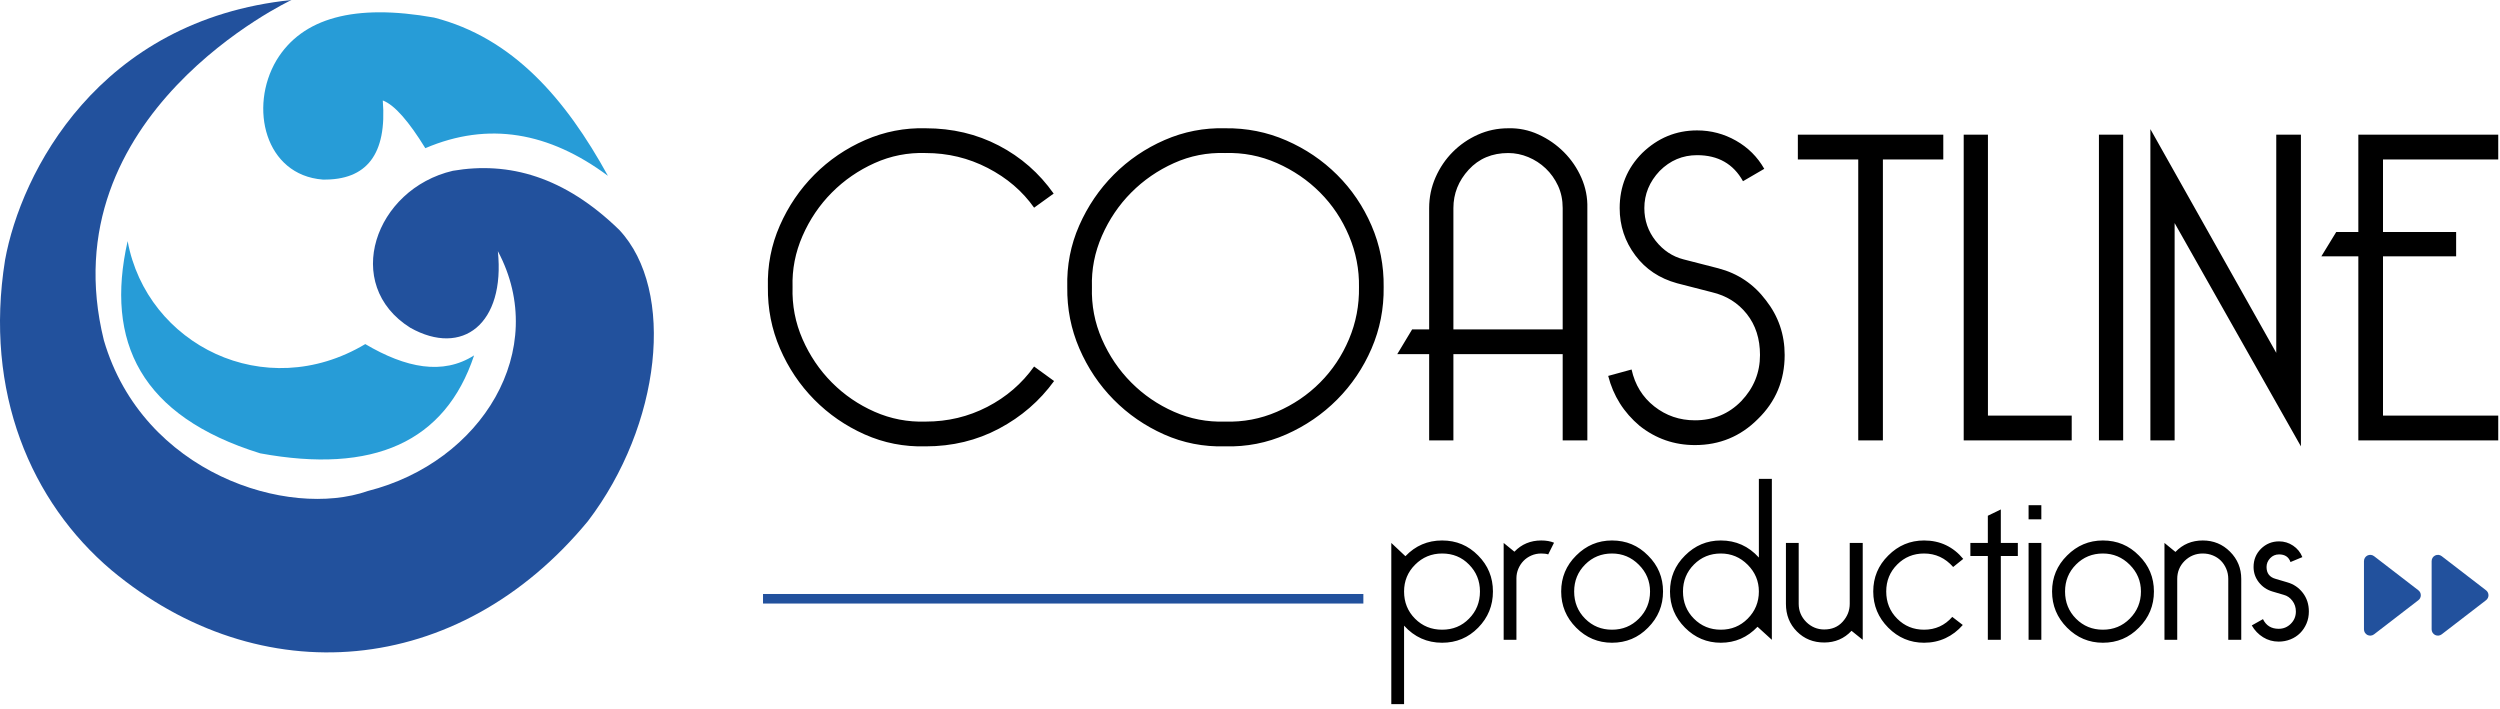 <?xml version="1.0" encoding="UTF-8"?>
<svg width="314px" height="89px" viewBox="0 0 314 89" version="1.1" xmlns="http://www.w3.org/2000/svg" xmlns:xlink="http://www.w3.org/1999/xlink">
    <!-- Generator: Sketch 53.2 (72643) - https://sketchapp.com -->
    <title>Logo</title>
    <desc>Created with Sketch.</desc>
    <g id="Logo" stroke="none" stroke-width="1" fill="none" fill-rule="evenodd">
        <g>
            <g id="Arrows" transform="translate(296.914, 69.689)" fill="#22519D">
                <path d="M15.334,4.452 C15.527,4.6 15.64,4.83 15.64,5.073 C15.64,5.317 15.527,5.547 15.334,5.695 C14.005,6.719 11.344,8.767 9.762,9.984 C9.525,10.167 9.206,10.198 8.937,10.066 C8.668,9.933 8.499,9.659 8.499,9.358 C8.499,7.11 8.499,3.037 8.499,0.789 C8.499,0.488 8.668,0.214 8.937,0.081 C9.206,-0.051 9.525,-0.02 9.762,0.163 C11.344,1.38 14.005,3.428 15.334,4.452 Z" id="Right"></path>
                <path d="M6.835,4.452 C7.028,4.6 7.141,4.83 7.141,5.073 C7.141,5.317 7.028,5.547 6.835,5.695 C5.506,6.719 2.845,8.767 1.265,9.984 C1.026,10.167 0.707,10.198 0.438,10.066 C0.17,9.933 0,9.659 0,9.358 C0,7.11 0,3.037 0,0.789 C0,0.488 0.17,0.214 0.438,0.081 C0.707,-0.051 1.026,-0.02 1.265,0.163 C2.845,1.38 5.506,3.428 6.835,4.452 Z" id="Left"></path>
            </g>
            <polygon id="Rule" fill="#22519D" fill-rule="nonzero" points="95.835 75.805 95.835 74.605 171.239 74.605 171.239 75.805"></polygon>
            <g id="Name" transform="translate(96.378, 16.038)" fill="#000000" fill-rule="nonzero">
                <path d="M84.753,64.69 C82.86,64.69 81.266,63.974 79.973,62.544 L79.973,72.397 L78.37,72.397 L78.37,52.155 L80.142,53.821 C81.398,52.503 82.935,51.845 84.753,51.845 C86.534,51.845 88.043,52.475 89.28,53.736 C90.517,54.978 91.135,56.484 91.135,58.253 C91.135,60.022 90.517,61.537 89.28,62.798 C88.043,64.059 86.534,64.69 84.753,64.69 Z M84.753,63.052 C86.102,63.052 87.227,62.591 88.127,61.669 C89.045,60.747 89.505,59.608 89.505,58.253 C89.505,56.917 89.045,55.788 88.127,54.865 C87.227,53.943 86.102,53.482 84.753,53.482 C83.422,53.482 82.288,53.953 81.351,54.894 C80.432,55.816 79.973,56.936 79.973,58.253 C79.973,59.608 80.432,60.747 81.351,61.669 C82.269,62.591 83.403,63.052 84.753,63.052 Z M98.809,52.127 L98.078,53.595 C97.853,53.52 97.562,53.482 97.206,53.482 C96.756,53.482 96.339,53.567 95.955,53.736 C95.57,53.905 95.242,54.131 94.971,54.414 C94.699,54.696 94.483,55.025 94.324,55.402 C94.165,55.778 94.085,56.173 94.085,56.587 L94.085,64.323 L92.482,64.323 L92.482,52.155 L93.832,53.256 C94.732,52.315 95.856,51.845 97.206,51.845 C97.825,51.845 98.359,51.939 98.809,52.127 Z M106.088,51.845 C107.869,51.845 109.378,52.475 110.615,53.736 C111.871,54.978 112.499,56.484 112.499,58.253 C112.499,60.022 111.871,61.537 110.615,62.798 C109.378,64.059 107.869,64.69 106.088,64.69 C104.345,64.69 102.845,64.059 101.589,62.798 C100.334,61.537 99.706,60.022 99.706,58.253 C99.706,56.484 100.334,54.978 101.589,53.736 C102.845,52.475 104.345,51.845 106.088,51.845 Z M106.088,53.482 C104.757,53.482 103.633,53.943 102.714,54.865 C101.796,55.788 101.336,56.917 101.336,58.253 C101.336,59.608 101.796,60.747 102.714,61.669 C103.633,62.591 104.757,63.052 106.088,63.052 C107.419,63.052 108.544,62.591 109.462,61.669 C110.4,60.728 110.868,59.589 110.868,58.253 C110.868,56.954 110.4,55.835 109.462,54.894 C108.525,53.953 107.4,53.482 106.088,53.482 Z M119.756,51.845 C121.649,51.845 123.243,52.56 124.536,53.99 L124.536,44.109 L126.167,44.109 L126.167,64.323 L124.367,62.685 C123.093,64.021 121.556,64.69 119.756,64.69 C118.013,64.69 116.513,64.059 115.257,62.798 C114.001,61.537 113.373,60.022 113.373,58.253 C113.373,56.484 114.001,54.978 115.257,53.736 C116.513,52.475 118.013,51.845 119.756,51.845 Z M119.756,53.482 C118.425,53.482 117.3,53.943 116.382,54.865 C115.463,55.788 115.004,56.917 115.004,58.253 C115.004,59.608 115.463,60.747 116.382,61.669 C117.3,62.591 118.425,63.052 119.756,63.052 C121.087,63.052 122.212,62.591 123.13,61.669 C124.067,60.728 124.536,59.589 124.536,58.253 C124.536,56.954 124.067,55.835 123.13,54.894 C122.193,53.953 121.068,53.482 119.756,53.482 Z M137.58,52.155 L137.58,64.323 L136.174,63.193 C135.255,64.172 134.112,64.661 132.743,64.661 C131.375,64.661 130.232,64.2 129.313,63.278 C128.395,62.356 127.935,61.198 127.935,59.806 L127.935,52.155 L129.538,52.155 L129.538,59.806 C129.538,60.69 129.857,61.452 130.494,62.092 C131.131,62.713 131.881,63.024 132.743,63.024 C133.699,63.024 134.468,62.704 135.049,62.064 C135.649,61.405 135.949,60.653 135.949,59.806 L135.949,52.155 L137.58,52.155 Z M150.204,54.16 L148.939,55.176 C147.946,54.047 146.727,53.482 145.284,53.482 C143.953,53.482 142.828,53.943 141.91,54.865 C140.991,55.788 140.532,56.917 140.532,58.253 C140.532,59.608 140.991,60.747 141.91,61.669 C142.828,62.591 143.953,63.052 145.284,63.052 C146.708,63.052 147.889,62.516 148.827,61.443 L150.148,62.459 C149.529,63.175 148.808,63.725 147.983,64.111 C147.158,64.497 146.259,64.69 145.284,64.69 C143.54,64.69 142.041,64.059 140.785,62.798 C139.529,61.537 138.901,60.022 138.901,58.253 C138.901,56.484 139.529,54.978 140.785,53.736 C142.041,52.475 143.54,51.845 145.284,51.845 C146.296,51.845 147.214,52.042 148.039,52.437 C148.864,52.833 149.586,53.407 150.204,54.16 Z M153.294,53.793 L151.101,53.793 L151.101,52.155 L153.294,52.155 L153.294,48.739 L154.925,47.949 L154.925,52.155 L157.062,52.155 L157.062,53.793 L154.925,53.793 L154.925,64.323 L153.294,64.323 L153.294,53.793 Z M158.412,52.155 L160.014,52.155 L160.014,64.323 L158.412,64.323 L158.412,52.155 Z M158.412,47.412 L160.014,47.412 L160.014,49.191 L158.412,49.191 L158.412,47.412 Z M167.744,51.845 C169.525,51.845 171.034,52.475 172.271,53.736 C173.527,54.978 174.155,56.484 174.155,58.253 C174.155,60.022 173.527,61.537 172.271,62.798 C171.034,64.059 169.525,64.69 167.744,64.69 C166.001,64.69 164.501,64.059 163.245,62.798 C161.989,61.537 161.361,60.022 161.361,58.253 C161.361,56.484 161.989,54.978 163.245,53.736 C164.501,52.475 166.001,51.845 167.744,51.845 Z M167.744,53.482 C166.413,53.482 165.288,53.943 164.37,54.865 C163.451,55.788 162.992,56.917 162.992,58.253 C162.992,59.608 163.451,60.747 164.37,61.669 C165.288,62.591 166.413,63.052 167.744,63.052 C169.075,63.052 170.199,62.591 171.118,61.669 C172.055,60.728 172.524,59.589 172.524,58.253 C172.524,56.954 172.055,55.835 171.118,54.894 C170.181,53.953 169.056,53.482 167.744,53.482 Z M175.479,64.323 L175.479,52.155 L176.857,53.284 C177.775,52.325 178.919,51.845 180.287,51.845 C181.637,51.845 182.78,52.315 183.717,53.256 C184.655,54.197 185.123,55.336 185.123,56.672 L185.123,64.323 L183.492,64.323 L183.492,56.672 C183.492,56.22 183.408,55.797 183.239,55.402 C183.071,55.006 182.846,54.668 182.565,54.385 C182.283,54.103 181.946,53.882 181.552,53.722 C181.159,53.562 180.737,53.482 180.287,53.482 C179.406,53.482 178.647,53.793 178.01,54.414 C177.391,55.035 177.082,55.788 177.082,56.672 L177.082,64.323 L175.479,64.323 Z M187.851,61.725 C188.244,62.535 188.9,62.939 189.819,62.939 C190.419,62.939 190.929,62.728 191.351,62.304 C191.773,61.881 191.984,61.368 191.984,60.766 C191.984,60.257 191.839,59.81 191.548,59.425 C191.257,59.039 190.897,58.789 190.465,58.676 L189.031,58.253 C188.338,58.046 187.771,57.66 187.33,57.096 C186.89,56.531 186.67,55.891 186.67,55.176 C186.67,54.272 186.979,53.51 187.598,52.889 C188.235,52.268 188.994,51.958 189.875,51.958 C190.512,51.958 191.098,52.136 191.632,52.494 C192.167,52.852 192.556,53.331 192.799,53.934 L191.309,54.555 C191.084,53.915 190.606,53.595 189.875,53.595 C189.425,53.595 189.05,53.755 188.75,54.075 C188.45,54.395 188.3,54.762 188.3,55.176 C188.3,55.966 188.685,56.465 189.453,56.672 L190.887,57.096 C191.693,57.321 192.349,57.764 192.855,58.422 C193.362,59.081 193.615,59.862 193.615,60.766 C193.615,61.311 193.516,61.815 193.319,62.276 C193.123,62.737 192.855,63.137 192.518,63.476 C192.181,63.814 191.778,64.078 191.309,64.266 C190.84,64.454 190.344,64.548 189.819,64.548 C189.106,64.548 188.455,64.365 187.865,63.998 C187.274,63.631 186.801,63.137 186.445,62.516 L187.851,61.725 Z" id="productions"></path>
                <path d="M36.015,31.82 C34.199,34.322 31.894,36.315 29.098,37.799 C26.303,39.283 23.232,40.025 19.885,40.025 C17.179,40.096 14.624,39.596 12.22,38.523 C9.817,37.451 7.707,35.994 5.891,34.153 C4.075,32.311 2.642,30.175 1.591,27.744 C0.541,25.313 0.034,22.739 0.069,20.022 C-0.002,17.305 0.496,14.731 1.565,12.3 C2.633,9.868 4.084,7.732 5.918,5.891 C7.752,4.05 9.879,2.602 12.3,1.547 C14.722,0.493 17.25,0.001 19.885,0.073 C23.232,0.073 26.294,0.797 29.072,2.244 C31.849,3.692 34.146,5.703 35.962,8.277 L33.505,10.047 C32.045,7.974 30.104,6.311 27.683,5.06 C25.262,3.809 22.662,3.183 19.885,3.183 C17.642,3.111 15.505,3.531 13.475,4.443 C11.446,5.355 9.657,6.588 8.108,8.143 C6.559,9.699 5.33,11.513 4.422,13.587 C3.514,15.66 3.096,17.805 3.167,20.022 C3.096,22.31 3.514,24.491 4.422,26.564 C5.33,28.638 6.559,30.452 8.108,32.007 C9.657,33.563 11.446,34.787 13.475,35.681 C15.505,36.575 17.642,36.986 19.885,36.914 C22.662,36.914 25.244,36.298 27.63,35.064 C30.015,33.831 31.974,32.142 33.505,29.996 L36.015,31.82 Z M57.487,0.073 C60.193,0.037 62.757,0.546 65.178,1.601 C67.599,2.656 69.727,4.095 71.561,5.918 C73.394,7.741 74.837,9.868 75.887,12.3 C76.937,14.731 77.445,17.305 77.409,20.022 C77.445,22.739 76.937,25.313 75.887,27.744 C74.837,30.175 73.394,32.311 71.561,34.153 C69.727,35.994 67.599,37.451 65.178,38.523 C62.757,39.596 60.193,40.096 57.487,40.025 C54.78,40.096 52.226,39.596 49.822,38.523 C47.419,37.451 45.309,35.994 43.493,34.153 C41.677,32.311 40.244,30.175 39.193,27.744 C38.143,25.313 37.635,22.739 37.671,20.022 C37.6,17.305 38.098,14.731 39.166,12.3 C40.235,9.868 41.686,7.732 43.519,5.891 C45.353,4.05 47.481,2.602 49.902,1.547 C52.324,0.493 54.852,0.001 57.487,0.073 Z M57.487,3.183 C55.243,3.111 53.107,3.531 51.077,4.443 C49.048,5.355 47.258,6.588 45.709,8.143 C44.16,9.699 42.932,11.513 42.024,13.587 C41.116,15.66 40.698,17.805 40.769,20.022 C40.698,22.31 41.116,24.491 42.024,26.564 C42.932,28.638 44.16,30.452 45.709,32.007 C47.258,33.563 49.048,34.787 51.077,35.681 C53.107,36.575 55.243,36.986 57.487,36.914 C59.766,36.986 61.938,36.575 64.003,35.681 C66.068,34.787 67.875,33.563 69.424,32.007 C70.973,30.452 72.184,28.638 73.056,26.564 C73.929,24.491 74.347,22.31 74.311,20.022 C74.347,17.805 73.929,15.66 73.056,13.587 C72.184,11.513 70.973,9.699 69.424,8.143 C67.875,6.588 66.068,5.355 64.003,4.443 C61.938,3.531 59.766,3.111 57.487,3.183 Z M86.169,25.331 L99.895,25.331 L99.895,10.101 C99.895,9.064 99.7,8.126 99.308,7.285 C98.916,6.445 98.4,5.721 97.759,5.113 C97.118,4.506 96.388,4.032 95.569,3.692 C94.75,3.353 93.913,3.183 93.059,3.183 C91.029,3.183 89.373,3.88 88.092,5.274 C86.81,6.669 86.169,8.277 86.169,10.101 L86.169,25.331 Z M86.169,28.441 L86.169,39.274 L83.124,39.274 L83.124,28.441 L79.118,28.441 L80.988,25.331 L83.124,25.331 L83.124,10.101 C83.124,8.742 83.391,7.455 83.925,6.24 C84.46,5.024 85.181,3.961 86.089,3.049 C86.997,2.137 88.047,1.413 89.24,0.877 C90.433,0.341 91.706,0.073 93.059,0.073 C94.376,0.037 95.64,0.296 96.851,0.85 C98.062,1.404 99.13,2.146 100.056,3.076 C100.982,4.005 101.711,5.078 102.246,6.293 C102.78,7.509 103.029,8.778 102.993,10.101 L102.993,39.274 L99.895,39.274 L99.895,28.441 L86.169,28.441 Z M108.548,30.372 C108.975,32.302 109.928,33.849 111.406,35.011 C112.883,36.172 114.584,36.753 116.507,36.753 C118.821,36.753 120.762,35.949 122.328,34.34 C123.895,32.696 124.678,30.765 124.678,28.548 C124.678,26.511 124.127,24.795 123.023,23.4 C121.919,22.006 120.459,21.094 118.643,20.665 L114.263,19.539 C112.056,18.931 110.311,17.769 109.029,16.053 C107.711,14.302 107.053,12.317 107.053,10.101 C107.053,7.384 107.996,5.078 109.883,3.183 C111.842,1.288 114.139,0.341 116.774,0.341 C118.518,0.341 120.147,0.77 121.661,1.628 C123.174,2.486 124.358,3.666 125.213,5.167 L122.542,6.722 C121.331,4.541 119.409,3.451 116.774,3.451 C114.958,3.451 113.391,4.112 112.073,5.435 C110.791,6.794 110.151,8.349 110.151,10.101 C110.151,11.638 110.622,13.006 111.566,14.203 C112.51,15.401 113.676,16.179 115.064,16.536 L119.444,17.662 C121.901,18.306 123.895,19.646 125.426,21.684 C126.993,23.686 127.776,25.974 127.776,28.548 C127.776,31.73 126.655,34.412 124.411,36.593 C122.239,38.773 119.604,39.864 116.507,39.864 C113.907,39.864 111.593,39.059 109.563,37.451 C107.569,35.77 106.251,33.679 105.611,31.176 L108.548,30.372 Z M140.114,3.987 L140.114,39.274 L137.017,39.274 L137.017,3.987 L129.432,3.987 L129.432,0.877 L147.699,0.877 L147.699,3.987 L140.114,3.987 Z M163.829,39.274 L150.263,39.274 L150.263,0.877 L153.307,0.877 L153.307,36.164 L163.829,36.164 L163.829,39.274 Z M167.248,39.274 L167.248,0.877 L170.292,0.877 L170.292,39.274 L167.248,39.274 Z M176.755,11.978 L176.755,39.274 L173.71,39.274 L173.71,0.18 L189.52,28.28 L189.52,0.877 L192.618,0.877 L192.618,40.025 L176.755,11.978 Z M202.927,36.164 L217.401,36.164 L217.401,39.274 L199.829,39.274 L199.829,16.161 L195.182,16.161 L197.051,13.104 L199.829,13.104 L199.829,0.877 L217.401,0.877 L217.401,3.987 L202.927,3.987 L202.927,13.104 L212.113,13.104 L212.113,16.161 L202.927,16.161 L202.927,36.164 Z" id="COASTLINE"></path>
            </g>
            <g id="Waves">
                <path d="M36.611,0 C12.33,2.517 2.615,21.747 0.637,32.649 C-2.029,49.28 3.913,63.071 13.99,71.608 C32.622,87.141 57.528,85.221 73.842,65.456 C83.014,53.438 84.928,36.493 77.769,28.864 C70.896,22.182 63.92,20.245 56.876,21.451 C47.063,23.75 42.907,35.757 51.535,41.167 C58.085,44.844 63.473,40.678 62.531,31.545 C69.131,43.904 60.544,58.044 46.194,61.671 C36.21,65.184 17.946,59.486 13.047,42.744 C6.023,14.326 36.611,0 36.611,0 Z" id="Outer" fill="#22519D"></path>
                <g id="Inner" transform="translate(15.22, 1.546)" fill="#279CD7">
                    <path d="M0.811,28.737 C-2.047,41.376 2.448,50.732 17.463,55.393 C31.659,58.006 40.695,54.011 44.326,43.09 C40.396,45.6 35.745,44.675 30.659,41.671 C18.013,49.22 3.205,41.731 0.811,28.737 Z" id="Lower"></path>
                    <path d="M38.2,17.066 C36.154,13.739 34.352,11.633 32.858,11.072 C33.395,17.825 30.849,21.101 25.318,21.009 C18.073,20.441 16.008,11.937 19.505,6.025 C22.74,0.682 29.331,-1.113 39.299,0.662 C49.204,3.201 55.817,10.861 61.135,20.536 C53.74,15.035 46.105,13.687 38.2,17.066 Z" id="Upper"></path>
                </g>
            </g>
        </g>
    </g>
</svg>
